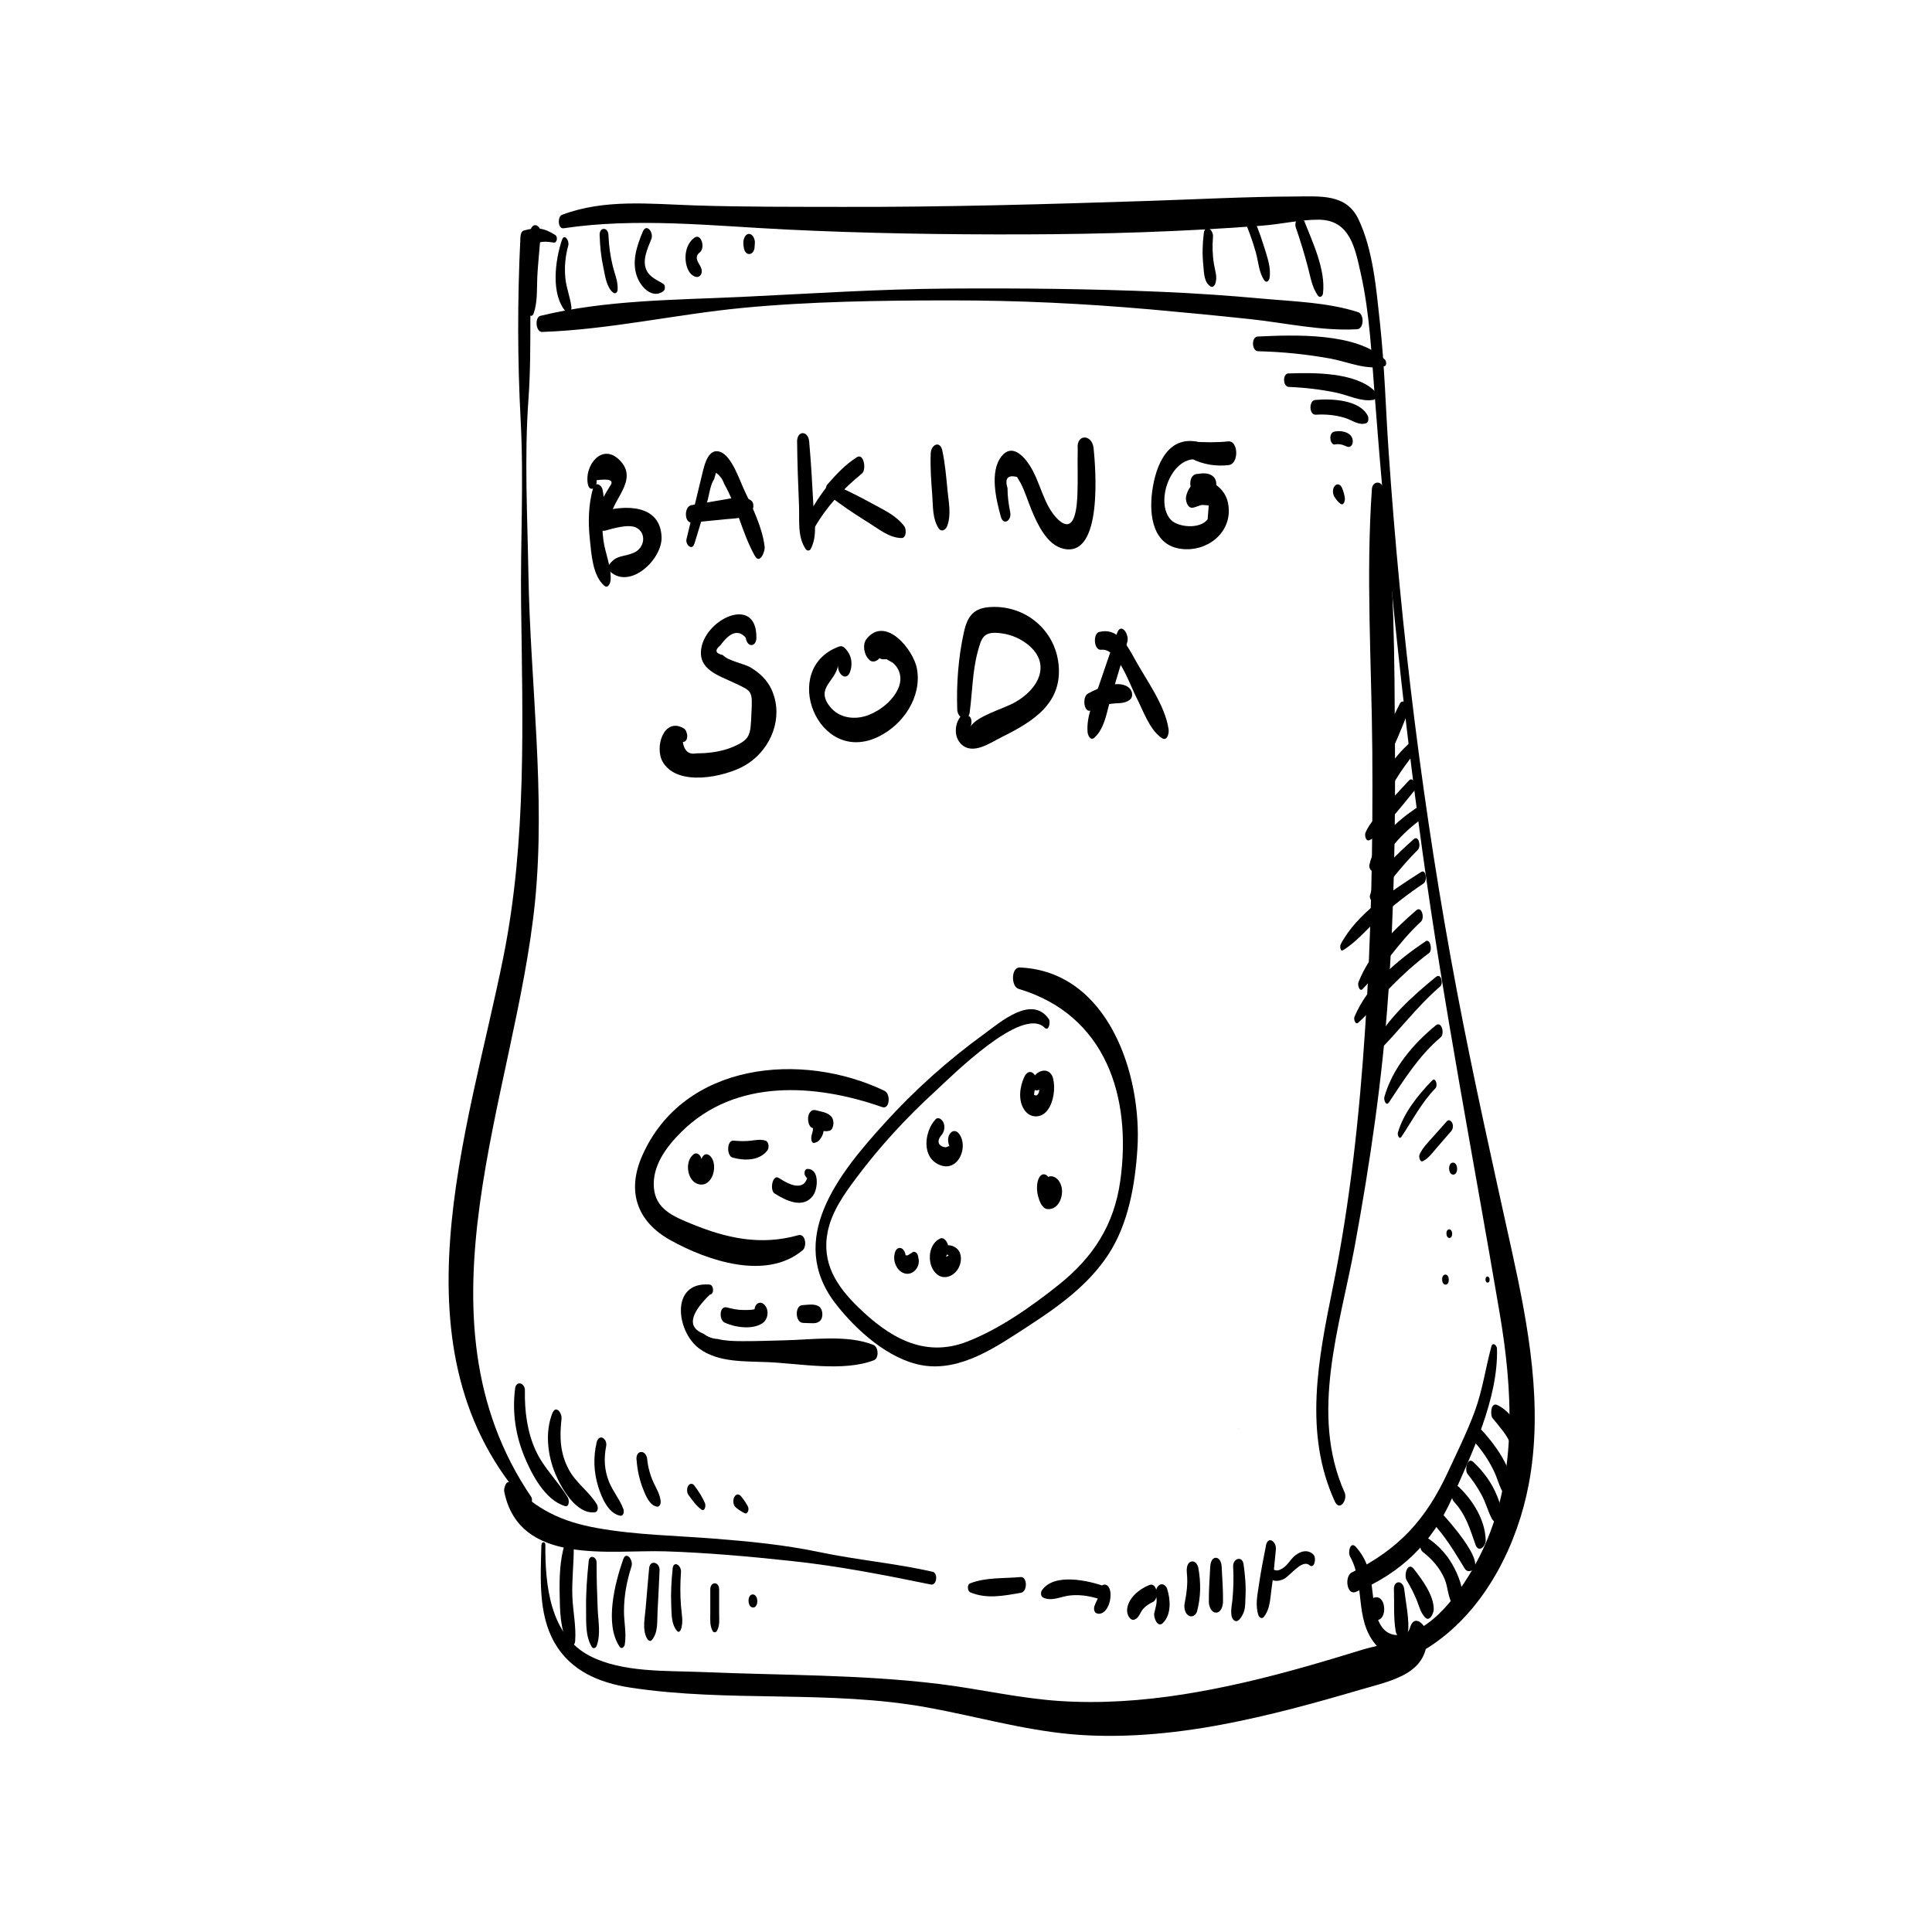 <svg xmlns="http://www.w3.org/2000/svg" xmlns:xlink="http://www.w3.org/1999/xlink" width="400" zoomAndPan="magnify" viewBox="0 0 300 300" height="400" preserveAspectRatio="xMidYMid meet" version="1.0"><path fill="currentColor" d="M 87.488 35.449 C 98.852 33.75 110.605 35.074 122.031 35.637 C 134.348 36.242 146.699 36.43 159.031 36.395 C 171.367 36.359 183.699 35.977 195.988 35.039 C 198.832 34.828 201.922 34.094 204.766 34.113 C 209.668 34.141 210.434 38.621 211.309 42.508 C 212.699 48.719 212.973 55.129 213.465 61.453 C 215.289 85.168 217.652 108.793 220.895 132.355 C 224.203 156.344 228.82 180.031 232.863 203.887 C 234.895 215.828 235.59 228.566 230.582 239.91 C 228.535 244.543 223.953 252.004 218.73 253.613 C 213.098 255.363 213.48 248.57 212.848 245.219 C 212.473 243.25 211.914 241.762 210.559 240.223 C 209.676 239.223 209.258 241.023 209.641 241.699 C 212.012 245.988 210.293 251.281 213.516 255.254 C 216.512 258.934 219.988 257.199 223.25 254.816 C 230.895 249.23 235.617 239.723 237.363 230.578 C 239.684 218.477 237.34 205.957 234.727 194.094 C 231.77 180.672 228.766 167.281 226.207 153.777 C 220.984 126.188 217.535 98.062 215.621 70.055 C 215.164 63.406 214.996 56.723 214.273 50.094 C 213.715 44.922 213.215 38.809 210.941 34.043 C 209.062 30.078 205.043 30.496 201.156 30.512 C 193.539 30.539 185.898 30.949 178.281 31.199 C 162.438 31.715 146.602 32.172 130.746 32.125 C 123.117 32.109 115.5 32.145 107.871 31.895 C 100.945 31.672 93.859 30.859 87.258 33.363 C 86.543 33.633 86.625 35.566 87.488 35.441 Z M 87.488 35.449 " fill-opacity="1" fill-rule="nonzero"/><path fill="currentColor" d="M 208.777 231.727 C 203.332 219.52 208.07 205.93 210.363 193.516 C 212.77 180.426 214.703 167.227 215.602 153.949 C 216.469 141.203 216.691 128.406 216.609 115.637 C 216.52 102.41 216.574 89.02 214.809 75.883 C 214.641 74.609 213.117 74.633 213.027 75.926 C 212.082 89.438 212.984 103.043 213.09 116.582 C 213.195 130.91 212.93 145.223 211.992 159.527 C 211.094 173.207 209.668 186.617 206.93 200.066 C 204.703 211.035 202.406 222.539 207.27 233.145 C 208.02 234.777 209.301 232.887 208.785 231.727 Z M 208.777 231.727 " fill-opacity="1" fill-rule="nonzero"/><path fill="currentColor" d="M 86.25 36.512 C 84.469 35.379 83.363 35.238 81.332 35.797 C 80.902 35.914 80.816 36.582 80.805 36.93 C 80.344 46.438 80.344 55.848 80.852 65.34 C 81.348 74.75 80.797 84.32 80.914 93.758 C 81.145 112.09 81.793 130.422 78.188 148.484 C 72.715 175.852 60.309 209.887 81.945 233.68 C 82.48 234.258 82.773 232.867 82.516 232.484 C 63.41 204.359 80.074 170.094 83.078 140.012 C 84.746 123.273 82.348 106.074 82.055 89.293 C 81.902 80.176 81.402 71.008 82.062 61.918 C 82.363 57.73 82.348 53.523 82.355 49.324 C 82.363 46.957 82.375 44.594 82.355 42.223 C 82.355 39.301 82.055 36.93 85.957 37.668 C 86.508 37.777 86.645 36.77 86.242 36.52 Z M 86.25 36.512 " fill-opacity="1" fill-rule="nonzero"/><path fill="currentColor" d="M 84.066 239.91 C 83.953 244.898 83.531 250.559 86.098 255.059 C 88.613 259.461 93.043 261.305 97.863 262.047 C 113.172 264.398 128.848 262.359 144.121 265.156 C 151.535 266.512 158.828 268.613 166.355 269.289 C 173.887 269.969 181.98 269.246 189.617 267.812 C 197.254 266.375 204.215 264.434 211.395 262.332 C 216.156 260.941 222 259.898 221.562 253.738 C 221.457 252.297 219.578 250.488 218.953 252.734 C 218.363 254.863 213.527 255.559 211.824 256.082 C 208.855 256.992 205.898 257.895 202.914 258.738 C 196.586 260.539 190.195 262.082 183.699 263.105 C 177.379 264.094 170.965 264.551 164.574 264.133 C 158.184 263.711 152.125 262.258 145.879 261.492 C 133.625 259.988 121.23 260.156 108.914 259.629 C 103.398 259.398 96.652 259.738 91.598 257.137 C 85.379 253.938 84.637 246.086 84.684 239.891 C 84.684 239.32 84.094 239.348 84.078 239.91 Z M 84.066 239.91 " fill-opacity="1" fill-rule="nonzero"/><path fill="currentColor" d="M 84.199 51.543 C 94.645 51.18 104.93 48.809 115.301 47.812 C 125.676 46.812 136.742 46.652 147.438 46.645 C 158.133 46.633 168.301 47.133 178.719 48.051 C 183.922 48.516 189.125 49.016 194.32 49.574 C 199.516 50.137 205.32 51.438 210.719 51.125 C 211.832 51.062 211.852 48.781 210.887 48.469 C 206.148 46.945 200.906 46.82 195.969 46.367 C 190.785 45.895 185.59 45.539 180.383 45.316 C 169.406 44.844 158.383 44.734 147.395 44.809 C 136.406 44.879 125.98 45.59 115.266 46.098 C 104.797 46.598 94.191 46.547 83.926 49.039 C 82.988 49.273 83.176 51.59 84.211 51.555 Z M 84.199 51.543 " fill-opacity="1" fill-rule="nonzero"/><path fill="currentColor" d="M 201.211 35.316 C 201.922 37.355 202.547 39.426 203.098 41.52 C 203.492 43.008 203.73 44.637 204.648 45.902 C 204.953 46.332 205.391 45.977 205.434 45.566 C 205.879 41.867 203.777 37.527 202.457 34.148 C 201.914 32.75 200.879 34.371 201.211 35.316 Z M 201.211 35.316 " fill-opacity="1" fill-rule="nonzero"/><path fill="currentColor" d="M 192.93 33.488 C 193.742 35.352 194.465 37.25 195.008 39.211 C 195.41 40.637 195.473 42.32 196.328 43.543 C 196.648 43.996 197.059 43.594 197.129 43.195 C 197.406 41.574 196.762 39.887 196.293 38.336 C 195.676 36.324 194.91 34.371 194.027 32.457 C 193.477 31.281 192.566 32.645 192.93 33.48 Z M 192.93 33.488 " fill-opacity="1" fill-rule="nonzero"/><path fill="currentColor" d="M 186.926 36.227 C 186.719 37.867 186.676 39.496 186.844 41.137 C 186.961 42.27 186.918 43.906 188.039 44.512 C 188.332 44.672 188.617 44.316 188.699 44.078 C 189.082 43.016 188.672 42.082 188.504 41.012 C 188.27 39.613 188.234 38.188 188.352 36.777 C 188.441 35.629 187.113 34.727 186.926 36.215 Z M 186.926 36.227 " fill-opacity="1" fill-rule="nonzero"/><path fill="currentColor" d="M 83.621 38.508 C 83.684 37.793 83.773 37.109 83.914 36.402 C 84.164 35.113 82.75 34.238 82.355 35.797 C 81.793 38.043 81.672 40.414 81.555 42.723 C 81.457 44.711 81.297 46.867 82.07 48.738 C 82.25 49.156 82.695 49.148 82.848 48.719 C 83.48 46.965 83.344 45.004 83.426 43.148 C 83.523 40.789 83.852 38.445 83.934 36.082 L 82.34 36.117 C 82.418 36.848 82.453 37.562 82.473 38.293 C 82.488 39.148 83.531 39.539 83.629 38.496 Z M 83.621 38.508 " fill-opacity="1" fill-rule="nonzero"/><path fill="currentColor" d="M 87.258 37.258 C 86.207 40.387 85.477 45.715 87.891 48.426 C 88.453 49.051 88.789 48.141 88.727 47.648 C 88.539 46.117 87.926 44.699 87.785 43.148 C 87.621 41.43 87.785 39.762 88.246 38.098 C 88.441 37.383 87.621 36.18 87.266 37.258 Z M 87.258 37.258 " fill-opacity="1" fill-rule="nonzero"/><path fill="currentColor" d="M 93.113 36.52 C 93.164 38.25 93.344 39.969 93.711 41.652 C 93.969 42.863 94.191 44.691 95.242 45.457 C 95.562 45.691 95.883 45.359 95.902 45.02 C 95.992 43.711 95.465 42.598 95.152 41.332 C 94.762 39.738 94.547 38.125 94.477 36.484 C 94.422 35.211 93.066 35.227 93.105 36.52 Z M 93.113 36.52 " fill-opacity="1" fill-rule="nonzero"/><path fill="currentColor" d="M 99.805 35.984 C 98.859 38.258 98.004 40.797 99.012 43.195 C 99.652 44.727 101.391 46.457 103.039 45.191 C 103.316 44.977 103.316 44.273 103.012 44.086 C 102.051 43.48 100.945 43.086 100.41 42 C 99.652 40.457 100.555 38.586 101.141 37.117 C 101.543 36.117 100.383 34.578 99.805 35.984 Z M 99.805 35.984 " fill-opacity="1" fill-rule="nonzero"/><path fill="currentColor" d="M 107.789 36.938 C 106.855 37.633 106.445 38.836 106.445 39.969 C 106.445 41.027 106.781 42.438 107.836 42.918 C 108.281 43.125 108.715 42.98 108.902 42.5 C 109.109 41.973 108.824 41.449 108.566 41.02 C 108.137 40.309 107.961 39.719 108.691 39.156 C 109.527 38.516 108.914 36.102 107.781 36.938 Z M 107.789 36.938 " fill-opacity="1" fill-rule="nonzero"/><path fill="currentColor" d="M 115.426 37.715 C 115.426 37.867 115.438 38.008 115.453 38.16 C 115.5 38.633 115.66 39.352 116.238 39.441 C 116.773 39.523 117.121 38.945 117.164 38.473 C 117.191 38.203 117.199 37.938 117.219 37.668 C 117.234 37.152 116.906 36.316 116.293 36.324 C 115.676 36.332 115.41 37.207 115.426 37.715 Z M 115.426 37.715 " fill-opacity="1" fill-rule="nonzero"/><path fill="currentColor" d="M 162.863 158.242 C 160.207 154.41 155.324 158.734 152.738 160.613 C 147.145 164.676 141.977 169.312 137.332 174.438 C 130.293 182.199 121.949 192.445 129.82 202.523 C 132.957 206.555 138.02 211.125 143.242 212.008 C 149.211 213.016 154.789 209.082 159.531 206.008 C 164.273 202.934 168.949 199.594 172.07 194.852 C 175.199 190.102 176.25 184.016 176.613 178.438 C 177.371 166.922 172.105 150.836 158.371 150.23 C 156.973 150.168 156.98 153.199 158.16 153.547 C 171.703 157.582 175.777 170.32 173.957 183.355 C 172.996 190.227 169.754 195.219 164.406 199.496 C 160.207 202.848 155.207 206.375 150.172 208.328 C 143.445 210.938 137.984 207.586 133.223 202.945 C 129.898 199.699 127.512 196.082 128.547 191.152 C 129.195 188.078 131.129 185.359 132.984 182.883 C 136.609 178.027 140.762 173.527 145.238 169.438 C 147.766 167.121 158.719 156.094 162.223 159.59 C 162.863 160.23 163.156 158.66 162.863 158.234 Z M 162.863 158.242 " fill-opacity="1" fill-rule="nonzero"/><path fill="currentColor" d="M 159.059 167.219 C 158.344 168.715 158.07 170.816 159.016 172.277 C 159.941 173.715 161.723 173.688 162.695 172.34 C 163.621 171.066 163.879 169.027 163.539 167.52 C 163.281 166.387 162.328 165.941 161.332 166.469 C 160.504 166.906 160.164 167.75 160.34 168.668 C 160.414 169.062 160.688 169.41 161.109 169.301 C 161.59 169.18 161.625 169.117 161.973 169.453 L 161.395 168.027 C 161.438 168.695 161.492 168.93 161.332 169.551 C 161.297 169.703 161.137 170.07 160.91 170.094 C 160.797 170.113 160.652 170.043 160.539 170.008 C 160.512 170.008 160.547 170.176 160.566 170.023 C 160.547 170.211 160.602 169.703 160.566 169.973 C 160.582 169.82 160.609 169.668 160.625 169.508 C 160.68 169.188 160.727 169.016 160.824 168.723 C 161.047 168.074 160.992 167.102 160.414 166.637 C 159.832 166.176 159.309 166.672 159.051 167.219 Z M 159.059 167.219 " fill-opacity="1" fill-rule="nonzero"/><path fill="currentColor" d="M 145.238 173.84 C 143.488 175.789 143.035 179.863 146.066 180.949 C 148.855 181.949 150.441 177.98 148.898 176.023 C 148.48 175.496 147.883 175.488 147.492 176.059 C 147.062 176.68 147.188 177.582 147.543 178.195 C 147.492 178.105 147.52 177.875 147.48 177.867 C 147.465 177.867 147.395 177.98 147.367 177.98 C 147.234 177.98 147.02 178.145 146.848 178.145 C 146.652 178.145 146.465 178.09 146.289 178.008 C 145.434 177.59 145.691 176.84 146.215 176.227 C 146.652 175.711 146.77 174.945 146.5 174.312 C 146.305 173.855 145.699 173.332 145.238 173.84 Z M 145.238 173.84 " fill-opacity="1" fill-rule="nonzero"/><path fill="currentColor" d="M 161.125 183.473 C 160.965 184.211 160.992 185.016 161.188 185.734 C 161.383 186.457 161.805 187.688 162.66 187.75 C 164.387 187.875 165.152 185.762 164.852 184.371 C 164.699 183.668 164.234 182.875 163.488 182.688 C 162.738 182.5 162.07 183.055 162.09 183.863 C 162.105 184.453 162.613 184.996 162.926 185.254 C 162.898 185.184 162.918 185.211 162.969 185.344 C 162.934 185.238 162.926 185.129 162.934 185.016 C 162.934 184.961 163.016 184.605 162.996 184.566 C 163.016 184.641 162.73 184.691 162.578 184.691 L 163.301 185.121 C 163.301 185.121 163.051 184.766 163.148 184.934 C 163.105 184.844 163.07 184.754 163.031 184.668 C 163.059 184.766 163.059 184.773 163.031 184.668 C 163.016 184.594 162.996 184.523 162.988 184.453 C 163.008 184.586 163.008 184.594 163.008 184.488 C 163.008 184.383 163.008 184.391 162.996 184.523 C 163.008 184.426 163.023 184.328 163.051 184.23 C 163.168 183.625 162.969 182.645 162.32 182.395 C 161.625 182.137 161.242 182.945 161.137 183.473 Z M 161.125 183.473 " fill-opacity="1" fill-rule="nonzero"/><path fill="currentColor" d="M 145.941 192.348 C 144.621 192.98 144.195 194.664 144.453 196.012 C 144.684 197.25 145.664 198.559 147.074 198.273 C 148.48 197.988 149.406 196.43 149.176 195.004 C 149.059 194.281 148.648 193.793 148 193.516 C 147.527 193.309 146.887 193.285 146.477 193.656 C 146.297 193.816 146.289 194.254 146.492 194.406 C 146.77 194.602 147.035 194.711 147.285 194.949 C 147.34 195.004 147.402 195.059 147.465 195.102 C 147.402 194.996 147.402 194.996 147.465 195.121 C 147.535 195.246 147.562 195.316 147.59 195.457 L 147.57 194.809 C 147.598 194.637 147.527 194.836 147.57 194.797 C 147.68 194.727 147.402 194.914 147.555 194.809 C 147.445 194.879 147.438 194.906 147.234 195.004 C 146.887 195.164 146.75 195.129 146.414 195.059 C 146.512 195.074 146.414 195.031 146.367 195.012 C 146.441 195.109 146.449 195.121 146.395 195.047 C 146.352 194.984 146.352 194.984 146.395 195.059 C 146.484 195.234 146.352 194.727 146.441 195.164 C 146.457 195.262 146.457 195.449 146.449 195.234 C 146.465 195.762 146.484 195.137 146.441 195.387 C 146.402 195.555 146.582 195.246 146.414 195.477 C 146.52 195.332 146.465 195.449 146.414 195.457 C 146.527 195.441 146.422 195.422 146.547 195.359 C 147.223 195.02 147.359 194.066 147.223 193.41 C 147.109 192.863 146.609 192.008 145.922 192.34 Z M 145.941 192.348 " fill-opacity="1" fill-rule="nonzero"/><path fill="currentColor" d="M 138.848 195.172 C 138.785 196.285 139.488 197.578 140.656 197.773 C 142.027 198.008 143.105 196.312 142.508 195.102 L 142.609 196.02 C 142.652 195.602 142.633 195.254 142.5 194.852 C 142.375 194.477 141.93 194.211 141.602 194.512 C 141.504 194.602 141.43 194.711 141.352 194.816 L 141.867 194.469 C 141.566 194.531 141.43 194.613 141.184 194.781 C 141.129 194.816 140.949 194.941 140.824 194.949 C 140.773 194.949 140.621 194.906 140.613 194.906 C 140.523 194.887 140.559 194.789 140.551 194.852 C 140.539 194.914 140.637 195.059 140.637 195.129 C 140.637 194.613 140.336 193.773 139.711 193.781 C 139.035 193.801 138.883 194.664 138.848 195.172 Z M 138.848 195.172 " fill-opacity="1" fill-rule="nonzero"/><path fill="currentColor" d="M 137.367 169.391 C 124.535 163.227 106.168 164.898 99.734 179.434 C 97.293 184.941 98.852 189.656 104.109 192.578 C 109.867 195.777 118.992 198.879 124.641 194.129 C 125.336 193.551 125.098 191.484 123.938 191.805 C 118.145 193.434 112.914 192.305 107.414 190.059 C 104.527 188.883 101.801 187.742 101.535 184.418 C 101.266 181.094 103.398 178.145 105.785 175.781 C 114.18 167.422 126.621 168.277 136.977 171.906 C 138.188 172.332 138.312 169.848 137.367 169.402 Z M 137.367 169.391 " fill-opacity="1" fill-rule="nonzero"/><path fill="currentColor" d="M 107.648 179.285 C 106.238 180.398 106.703 183.578 108.602 183.91 C 110.695 184.281 111.516 180.906 110.367 179.605 C 110.008 179.203 109.547 179.051 109.164 179.523 C 108.777 179.996 108.707 180.797 108.965 181.332 C 109.102 181.59 108.957 181.145 108.977 181.297 C 109.012 181.527 108.984 181.352 108.977 181.227 L 108.992 181.031 C 108.977 181.145 108.977 181.156 108.992 181.039 C 109.02 180.922 109.02 180.934 108.984 181.039 L 109.047 180.914 C 109.047 180.914 108.867 181.137 108.977 181.031 C 109.082 180.922 108.867 181.102 108.867 181.109 C 108.992 181.02 108.887 181.102 108.805 181.109 C 108.691 181.129 108.965 181.145 108.734 181.109 C 108.672 181.102 108.602 181.094 108.707 181.109 C 108.617 181.066 108.602 181.066 108.656 181.109 C 108.707 181.156 108.699 181.145 108.617 181.082 C 108.469 181.082 108.656 180.977 108.617 181.102 C 108.555 181.004 108.547 181.004 108.594 181.082 C 108.629 181.156 108.629 181.164 108.594 181.102 C 108.504 180.957 108.566 180.957 108.594 181.109 C 108.609 181.297 108.609 181.344 108.609 181.234 C 108.609 181.156 108.609 181.172 108.609 181.281 C 108.582 181.387 108.531 181.512 108.512 181.617 L 108.555 181.539 C 108.477 181.629 108.484 181.629 108.574 181.539 C 109.047 181.121 109.074 180.266 108.84 179.719 C 108.629 179.203 108.129 178.883 107.637 179.273 Z M 107.648 179.285 " fill-opacity="1" fill-rule="nonzero"/><path fill="currentColor" d="M 120.285 185.324 C 122.059 186.449 124.793 187.805 126.309 185.559 C 127.02 184.504 127.254 181.457 125.348 181.512 C 124.875 181.52 124.836 182.359 125.07 182.633 C 125.133 182.707 125.418 183.125 125.355 183.043 C 125.273 182.93 125.633 182.41 125.309 183.043 C 125.16 183.348 125.023 183.668 124.73 183.863 C 123.59 184.613 121.852 183.48 120.898 182.902 C 119.945 182.324 119.48 184.828 120.293 185.336 Z M 120.285 185.324 " fill-opacity="1" fill-rule="nonzero"/><path fill="currentColor" d="M 113.75 179.746 C 115.586 180.266 117.922 180.266 119.172 178.625 C 119.457 178.25 119.395 177.277 118.867 177.117 C 118.066 176.867 117.316 177.047 116.504 177.137 C 115.695 177.227 114.777 177.199 113.922 177.117 C 112.824 177.012 112.816 179.488 113.75 179.746 Z M 113.75 179.746 " fill-opacity="1" fill-rule="nonzero"/><path fill="currentColor" d="M 126.203 175.168 C 127.004 175.391 128.039 175.844 128.848 175.566 C 129.238 175.434 129.391 174.855 129.41 174.508 C 129.438 174.051 129.32 173.59 128.98 173.27 C 128.383 172.699 127.395 172.59 126.629 172.387 C 125.988 172.227 125.57 172.84 125.496 173.418 C 125.426 173.953 125.543 174.988 126.203 175.168 Z M 126.203 175.168 " fill-opacity="1" fill-rule="nonzero"/><path fill="currentColor" d="M 126.184 174.703 C 126.184 174.703 126.266 175.031 126.246 174.953 C 126.219 174.844 126.246 175.191 126.254 175.016 C 126.238 175.309 126.203 175.602 126.191 175.898 L 126.281 175.328 C 126.191 175.676 126.102 176.023 126.004 176.371 C 125.934 176.637 125.934 177.574 126.449 177.465 C 127.082 177.34 127.395 176.914 127.672 176.352 C 128.012 175.664 127.957 174.703 127.777 173.988 C 127.672 173.535 127.289 172.875 126.719 173.117 C 126.184 173.348 126.031 174.211 126.164 174.703 Z M 126.184 174.703 " fill-opacity="1" fill-rule="nonzero"/><path fill="currentColor" d="M 110.195 199.469 C 104.047 198.953 104.992 206.75 108.566 209.395 C 111.531 211.598 115.676 211.355 119.16 211.508 C 124.207 211.723 130.926 213.039 135.684 211.223 C 136.531 210.902 136.414 209.145 135.621 208.836 C 131.547 207.195 126.004 208.051 121.648 208.129 C 119.5 208.176 117.336 208.273 115.188 208.254 C 113.922 208.246 112.672 208.219 111.434 207.918 C 110.633 207.871 109.902 207.605 109.27 207.113 C 106.746 206.152 107.059 204.121 110.223 201.027 C 110.918 201.012 110.875 199.531 110.188 199.469 Z M 110.195 199.469 " fill-opacity="1" fill-rule="nonzero"/><path fill="currentColor" d="M 112.504 205.359 C 114.09 206.117 116.828 206.527 118.395 205.465 C 119.07 205.012 119.32 204.109 119.117 203.336 C 118.957 202.723 118.332 202 117.656 202.398 C 117.066 202.746 116.969 203.906 117.539 204.344 C 117.805 204.582 117.781 204.441 117.469 203.914 L 117.699 202.988 C 117.414 203.48 115.898 203.418 115.445 203.418 C 114.57 203.418 113.715 203.238 112.871 203.016 C 111.684 202.711 111.621 204.941 112.504 205.359 Z M 112.504 205.359 " fill-opacity="1" fill-rule="nonzero"/><path fill="currentColor" d="M 124.676 205.422 L 125.961 205.465 C 126.477 205.484 126.859 205.477 127.289 205.137 C 127.875 204.68 127.805 203.355 127.234 202.918 C 126.531 202.383 125.445 202.621 124.605 202.66 C 123.387 202.703 123.449 205.367 124.676 205.414 Z M 124.676 205.422 " fill-opacity="1" fill-rule="nonzero"/><path fill="currentColor" d="M 93.621 78.281 C 93.816 77.477 93.727 76.816 93.559 76.023 C 93.391 75.23 92.383 74.75 92.098 75.766 C 91.367 78.352 91.305 81.07 91.59 83.734 C 91.828 85.98 92.008 89.375 93.824 90.941 C 94.441 91.477 94.797 90.48 94.824 90.023 C 94.922 87.922 93.961 85.926 93.691 83.832 C 93.363 81.328 93.559 78.859 93.613 76.344 L 92.434 77.426 L 92.605 77.879 C 92.523 78.727 93.379 79.34 93.637 78.281 Z M 93.621 78.281 " fill-opacity="1" fill-rule="nonzero"/><path fill="currentColor" d="M 92.641 74.562 C 94.68 74.305 95.375 74.598 94.734 75.465 C 94.547 75.793 94.344 76.113 94.137 76.445 C 93.852 76.934 93.559 77.406 93.328 77.934 C 92.879 78.93 92.711 79.848 92.684 80.945 C 92.668 81.684 93.148 82.621 93.996 82.387 C 95.082 82.094 97.566 81.328 98.762 81.914 C 100.445 82.742 100.117 85.086 98.441 85.82 C 96.766 86.551 95.812 86.105 94.637 87.617 C 94.395 87.922 94.484 88.527 94.762 88.777 C 97.879 91.559 102.871 86.844 102.727 83.367 C 102.516 78.27 97.043 78.387 93.379 79.445 C 93.816 79.93 94.254 80.41 94.691 80.891 C 94.734 77.734 99.395 74.598 96.188 71.426 C 93.434 68.699 90.699 72.352 91.285 75.18 C 91.578 76.586 92.801 75.688 92.633 74.57 Z M 92.641 74.562 " fill-opacity="1" fill-rule="nonzero"/><path fill="currentColor" d="M 107.816 84.473 C 108.477 82.297 109.137 80.113 109.805 77.941 C 110.105 76.961 110.285 75.25 110.883 74.43 L 111.176 73.414 C 111.781 73.84 112.203 74.41 112.434 75.105 C 114.465 78.645 115.23 82.797 117.211 86.309 C 118.004 87.715 118.824 85.598 118.734 84.891 C 118.367 81.871 116.844 78.812 115.562 76.086 C 114.848 74.562 113.617 70.801 111.844 70.168 C 110.07 69.535 109.457 71.926 109.145 73.172 C 108.281 76.684 107.453 80.215 106.598 83.723 C 106.398 84.527 107.461 85.586 107.801 84.457 Z M 107.816 84.473 " fill-opacity="1" fill-rule="nonzero"/><path fill="currentColor" d="M 107.434 81.141 C 109.145 80.969 110.863 80.82 112.574 80.633 C 114.047 80.473 115.613 80.586 116.664 79.465 C 117.051 79.055 117.148 78.074 116.621 77.711 C 115.348 76.828 113.973 77.336 112.496 77.566 C 110.785 77.844 109.074 78.145 107.363 78.441 C 106.195 78.637 106.23 81.254 107.426 81.141 Z M 107.434 81.141 " fill-opacity="1" fill-rule="nonzero"/><path fill="currentColor" d="M 123.777 68.602 C 123.805 71.898 123.93 75.195 124.07 78.492 C 124.168 80.758 123.785 83.312 125.105 85.258 C 125.301 85.551 125.711 85.578 125.891 85.238 C 126.984 83.145 126.426 80.738 126.301 78.441 C 126.129 75.141 125.941 71.844 125.648 68.559 C 125.496 66.82 123.75 66.82 123.77 68.602 Z M 123.777 68.602 " fill-opacity="1" fill-rule="nonzero"/><path fill="currentColor" d="M 126.477 81.926 C 128.402 78.609 130.879 75.945 133.84 73.531 C 134.57 72.934 134.141 70.312 133.07 70.988 C 131.246 72.141 129.934 73.582 128.508 75.188 C 128.145 75.59 128.082 76.426 128.547 76.793 C 130.531 78.379 132.672 79.793 134.836 81.141 C 136.441 82.129 138.062 83.52 139.98 83.547 C 140.773 83.555 140.754 82.164 140.426 81.727 C 139.184 80.07 137.359 79.25 135.559 78.262 C 133.418 77.094 131.246 75.961 128.98 75.082 L 129.383 76.434 C 130.184 74.609 131.645 73.938 133.395 73.727 C 133.215 72.859 133.047 71.996 132.867 71.133 C 129.695 73.582 127.234 76.746 125.355 80.277 C 124.91 81.113 125.766 83.172 126.496 81.926 Z M 126.477 81.926 " fill-opacity="1" fill-rule="nonzero"/><path fill="currentColor" d="M 144.523 70.383 C 144.426 72.586 144.605 74.797 144.766 76.988 C 144.891 78.699 144.789 80.523 145.734 82.012 C 146.164 82.684 146.84 82.297 147.062 81.719 C 147.75 79.953 147.305 77.941 147.125 76.105 C 146.93 74.055 146.75 71.98 146.324 69.965 C 145.977 68.344 144.578 69.039 144.523 70.383 Z M 144.523 70.383 " fill-opacity="1" fill-rule="nonzero"/><path fill="currentColor" d="M 156.867 79.543 C 156.625 78.305 156.438 77.066 156.449 75.812 C 155.984 74.285 156.473 73.707 157.918 74.055 L 158.48 75.008 C 159.184 76.355 159.609 77.844 160.199 79.242 C 161.109 81.426 162.578 84.633 165.145 85.211 C 171.32 86.621 170.109 72.488 169.816 69.617 C 169.582 67.355 167.098 67.363 167.348 69.68 C 167.461 70.75 167.641 71.684 168.043 72.684 C 168.301 73.324 168.949 73.27 169.191 72.656 C 169.512 71.82 169.699 71.023 169.777 70.125 L 167.348 69.688 C 167.293 72.043 167.391 74.387 167.301 76.738 C 167.238 78.352 167.016 83.367 164.199 80.57 C 161.992 78.367 161.555 74.797 159.859 72.219 C 158.871 70.703 157.078 68.867 155.512 70.863 C 153.621 73.262 154.691 77.621 155.406 80.223 C 155.816 81.719 157.117 80.793 156.867 79.562 Z M 156.867 79.543 " fill-opacity="1" fill-rule="nonzero"/><path fill="currentColor" d="M 185.758 68.566 C 180.848 67.703 179.191 73.207 178.832 77.004 C 178.469 80.969 179.477 85.25 184.262 85.285 C 188.242 85.312 191.613 82.023 190.641 77.922 C 189.832 74.547 185.152 73.047 184.18 77.051 C 184.047 77.621 184.332 78.887 185.133 78.84 C 185.613 78.812 186.371 78.402 186.738 78.402 L 187.691 78.484 C 187.637 79.199 187.574 79.918 187.523 80.633 C 186.328 82.227 182.879 81.887 181.781 80.684 C 179.324 77.984 181.781 70.965 185.82 71.32 C 187.039 71.426 186.934 68.77 185.75 68.566 Z M 185.758 68.566 " fill-opacity="1" fill-rule="nonzero"/><path fill="currentColor" d="M 185.875 76.641 C 186.809 76.754 187.727 76.891 188.477 76.195 C 189.035 75.668 188.977 74.527 188.422 74.02 C 187.672 73.344 186.73 73.484 185.801 73.602 C 184.438 73.77 184.547 76.48 185.875 76.641 Z M 185.875 76.641 " fill-opacity="1" fill-rule="nonzero"/><path fill="currentColor" d="M 185 71.203 C 186.773 72.129 188.812 72.453 190.793 72.219 C 192.422 72.023 192.309 68.371 190.703 68.539 C 188.84 68.734 187.031 68.691 185.168 68.574 C 183.949 68.496 184.234 70.801 185 71.203 Z M 185 71.203 " fill-opacity="1" fill-rule="nonzero"/><path fill="currentColor" d="M 117.449 98.98 C 117.504 92.422 109.652 96.004 108.895 100.676 C 108.359 103.953 111.551 104.871 113.973 106.02 C 116.844 107.375 116.863 107.18 116.676 110.914 C 116.523 114.129 116.559 114.801 113.789 115.984 C 112.406 116.574 110.848 116.848 109.348 116.945 L 108.129 116.984 C 106.961 117.207 106.258 116.617 106.027 115.227 C 107.031 115.172 106.801 113.453 106.16 113.09 C 103.066 111.316 101.598 116.039 102.906 118.301 C 105.18 122.23 112.488 120.652 115.586 118.906 C 119.277 116.82 121.461 112.32 120.211 108.152 C 119.625 106.164 118.438 104.809 116.684 103.723 C 115.488 102.98 113.172 102.695 112.238 101.719 C 111.059 101.457 110.945 100.941 111.891 100.176 C 113.387 98.109 114.695 97.734 115.809 99.035 C 115.98 100.539 117.441 100.566 117.461 98.988 Z M 117.449 98.98 " fill-opacity="1" fill-rule="nonzero"/><path fill="currentColor" d="M 132.109 104 C 132.367 102.797 132.18 101.754 131.359 100.816 C 131.059 100.469 130.746 100.23 130.266 100.406 C 120.988 103.801 126.977 119.016 136.434 114.379 C 140.254 112.508 143.16 108.23 142.387 103.863 C 141.84 100.816 137.457 95.543 134.551 99.223 C 133.883 100.066 134.168 101.656 134.891 102.359 L 135.043 102.512 C 135.281 102.734 135.641 102.777 135.934 102.66 C 136.352 102.5 136.531 102.277 136.789 101.914 C 137.234 101.262 137.055 99.855 136.137 99.738 L 135.863 99.703 L 136.707 100.406 C 135.984 101.867 136.309 102.52 137.66 102.359 L 138.625 102.91 C 139.773 103.875 140.094 105.316 139.559 106.699 C 138.793 108.676 136.797 110.281 134.863 111.031 C 132.777 111.84 130.273 111.547 128.832 109.676 C 126.566 106.754 129.898 105.727 130.133 103.223 C 129.98 104.809 131.645 106.012 132.094 103.988 Z M 132.109 104 " fill-opacity="1" fill-rule="nonzero"/><path fill="currentColor" d="M 150.582 110.531 C 150.984 107.5 151.012 104.211 151.805 101.254 C 152.391 99.078 152.676 98.07 155.082 98.293 C 156.59 98.43 157.98 98.918 159.211 99.793 C 163.516 102.859 161.32 107.012 157.551 109.086 C 155.652 110.129 151.742 111.152 150.68 112.84 C 150.93 112.438 150.977 111.316 150.352 111.172 L 149.898 111.066 C 149.504 110.977 149.246 111.109 149.023 111.441 C 148.215 112.625 148.152 114.453 149.238 115.531 C 151.039 117.32 153.773 115.332 155.539 114.461 C 160.352 112.07 165.02 109.246 164.371 103.133 C 163.809 97.848 159.301 94.043 153.988 94.25 C 151.164 94.355 150.227 95.641 149.648 98.277 C 148.809 102.125 148.5 106.234 148.641 110.176 C 148.695 111.617 150.359 112.277 150.594 110.531 Z M 150.582 110.531 " fill-opacity="1" fill-rule="nonzero"/><path fill="currentColor" d="M 173.461 98.305 C 172.488 101.047 171.535 103.793 170.609 106.547 C 169.832 108.855 168.676 111.215 168.879 113.676 C 168.914 114.156 169.324 115.094 169.93 114.551 C 171.605 113.062 171.91 110.254 172.543 108.188 C 173.406 105.352 174.242 102.512 175.055 99.66 C 175.383 98.492 174.074 96.566 173.461 98.305 Z M 173.461 98.305 " fill-opacity="1" fill-rule="nonzero"/><path fill="currentColor" d="M 170.98 100.898 C 173.539 100.539 175.465 106.387 176.426 108.23 C 177.48 110.246 178.457 113.273 180.383 114.594 C 181.238 115.184 181.551 113.863 181.461 113.266 C 180.926 109.48 177.941 105.531 176.133 102.207 C 174.965 100.066 173.484 97.402 170.672 98.133 C 169.664 98.402 169.859 101.047 170.98 100.887 Z M 170.98 100.898 " fill-opacity="1" fill-rule="nonzero"/><path fill="currentColor" d="M 169.477 110.289 C 170.512 109.773 171.57 109.398 172.73 109.258 C 173.719 109.141 174.699 109.293 175.492 108.613 C 175.973 108.203 175.84 107.34 175.445 106.93 C 173.941 105.344 170.512 106.824 168.941 107.695 C 167.969 108.238 168.316 110.879 169.477 110.289 Z M 169.477 110.289 " fill-opacity="1" fill-rule="nonzero"/><path fill="currentColor" d="M 195.363 54.539 C 199.117 54.629 202.852 55.004 206.539 55.672 C 209.336 56.18 212.188 57.551 214.988 56.855 C 215.379 56.758 215.254 56.035 215.051 55.84 C 210.711 51.598 200.934 51.988 195.301 52.258 C 194.285 52.301 194.34 54.512 195.355 54.539 Z M 195.363 54.539 " fill-opacity="1" fill-rule="nonzero"/><path fill="currentColor" d="M 200.113 60.082 C 202.59 60.18 205.07 60.465 207.5 60.973 C 209.375 61.363 211.316 62.406 213.215 62.098 C 213.828 61.996 213.785 61.035 213.43 60.688 C 210.441 57.781 203.953 57.855 200.062 57.988 C 199.133 58.023 199.188 60.039 200.113 60.074 Z M 200.113 60.082 " fill-opacity="1" fill-rule="nonzero"/><path fill="currentColor" d="M 204.285 64.395 C 205.844 64.305 207.367 64.43 208.855 64.895 C 209.934 65.223 211.023 66.125 212.137 65.715 C 212.52 65.57 212.547 64.895 212.402 64.602 C 211.164 62.035 206.684 61.883 204.223 62.105 C 203.207 62.195 203.27 64.449 204.277 64.387 Z M 204.285 64.395 " fill-opacity="1" fill-rule="nonzero"/><path fill="currentColor" d="M 207.254 69.012 C 207.84 68.906 208.34 68.984 208.883 69.234 C 209.141 69.352 209.383 69.477 209.66 69.332 C 209.934 69.191 210.051 68.887 210.059 68.582 C 210.094 67.141 208.32 66.773 207.207 67.016 C 206.746 67.113 206.566 67.586 206.574 68.031 C 206.574 68.344 206.789 69.102 207.262 69.02 Z M 207.254 69.012 " fill-opacity="1" fill-rule="nonzero"/><path fill="currentColor" d="M 207.234 77.176 C 207.492 77.594 207.727 77.895 208.117 78.199 C 208.668 78.625 208.883 77.691 208.828 77.316 C 208.75 76.754 208.605 76.273 208.383 75.75 C 208.18 75.258 207.664 74.98 207.262 75.453 C 206.859 75.926 206.922 76.684 207.227 77.184 Z M 207.234 77.176 " fill-opacity="1" fill-rule="nonzero"/><path fill="currentColor" d="M 210.523 247.191 C 217.508 244.328 222.41 239.543 225.457 232.672 C 228.543 225.715 232.66 217.168 232.453 209.414 C 232.445 208.914 231.777 208.336 231.582 209.074 C 230.672 212.445 230.207 215.875 228.996 219.164 C 227.828 222.336 226.262 225.5 224.836 228.574 C 221.422 235.945 217.242 240.531 209.906 244.168 C 208.75 244.738 209.098 247.777 210.531 247.191 Z M 210.523 247.191 " fill-opacity="1" fill-rule="nonzero"/><path fill="currentColor" d="M 231 199.164 C 231.422 199.164 231.402 198.219 230.977 198.219 C 230.547 198.219 230.574 199.164 231 199.164 Z M 231 199.164 " fill-opacity="1" fill-rule="nonzero"/><path fill="currentColor" d="M 231.758 220.195 C 232.836 221.559 234.004 222.762 234.648 224.41 C 235.191 225.82 235.047 227.469 235.762 228.805 C 235.887 229.047 236.223 229.402 236.492 229.082 C 237.785 227.531 237.152 225.055 236.535 223.332 C 235.805 221.301 234.496 219.109 232.48 218.164 C 231.484 217.691 231.375 219.723 231.758 220.207 Z M 231.758 220.195 " fill-opacity="1" fill-rule="nonzero"/><path fill="currentColor" d="M 228.719 223.637 C 230.082 225.133 231.234 226.816 232.082 228.652 C 232.668 229.938 232.961 231.531 233.996 232.539 C 234.336 232.867 234.648 232.359 234.699 232.086 C 235.402 228.344 231.91 223.957 229.504 221.453 C 228.586 220.5 228.07 222.914 228.73 223.637 Z M 228.719 223.637 " fill-opacity="1" fill-rule="nonzero"/><path fill="currentColor" d="M 227.863 228.859 C 228.719 229.902 229.477 231.023 230.109 232.219 C 230.699 233.332 231.02 234.562 231.582 235.684 C 231.707 235.945 231.965 236.371 232.328 236.309 C 233.969 236.023 232.785 233.066 232.438 232.227 C 231.617 230.203 230.344 228.492 228.758 227.004 C 227.863 226.176 227.375 228.27 227.875 228.867 Z M 227.863 228.859 " fill-opacity="1" fill-rule="nonzero"/><path fill="currentColor" d="M 225.754 233.172 C 227.617 235.168 228.238 237.379 229.121 239.875 C 229.586 241.184 230.727 240.121 230.699 239.18 C 230.617 236.031 228.758 233.047 226.555 230.918 C 225.547 229.945 225.066 232.441 225.754 233.172 Z M 225.754 233.172 " fill-opacity="1" fill-rule="nonzero"/><path fill="currentColor" d="M 222.16 236.148 C 224.336 238.395 225.844 240.961 227.465 243.598 C 227.66 243.918 228 244.035 228.348 243.93 C 231.41 243 223.883 234.875 222.93 233.992 C 221.973 233.109 221.492 235.461 222.16 236.148 Z M 222.16 236.148 " fill-opacity="1" fill-rule="nonzero"/><path fill="currentColor" d="M 220.941 240.996 C 222.383 242.102 223.551 243.457 224.293 245.121 C 224.871 246.434 224.809 248.195 225.691 249.328 C 225.949 249.668 226.43 249.746 226.66 249.301 C 227.59 247.555 226.715 245.258 225.895 243.617 C 224.926 241.664 223.508 240.043 221.699 238.832 C 220.566 238.074 220.129 240.383 220.934 240.988 Z M 220.941 240.996 " fill-opacity="1" fill-rule="nonzero"/><path fill="currentColor" d="M 218.438 245.406 C 219.023 246.379 219.543 247.379 219.969 248.43 C 220.363 249.383 220.559 250.355 221.262 251.129 C 222.027 251.965 222.645 250.406 222.633 249.871 C 222.617 247.672 220.844 245.309 219.543 243.633 C 218.578 242.406 217.93 244.586 218.438 245.418 Z M 218.438 245.406 " fill-opacity="1" fill-rule="nonzero"/><path fill="currentColor" d="M 216.449 246.844 C 216.52 248.945 216.367 251.184 216.715 253.258 C 216.805 253.812 217.223 254.445 217.848 254.328 C 218.5 254.211 218.668 253.34 218.688 252.805 C 218.73 250.836 218.277 248.766 218.055 246.809 C 217.895 245.344 216.395 245.301 216.441 246.844 Z M 216.449 246.844 " fill-opacity="1" fill-rule="nonzero"/><path fill="currentColor" d="M 213.801 251.555 C 215.363 251.555 215.301 248.02 213.715 248.02 C 212.129 248.02 212.215 251.555 213.801 251.555 Z M 213.801 251.555 " fill-opacity="1" fill-rule="nonzero"/><path fill="currentColor" d="M 203.93 241.371 C 202.938 240.445 201.684 240.953 200.816 241.797 C 200.336 242.281 199.988 242.895 199.453 243.312 C 199.18 243.527 198.707 243.84 198.332 243.855 C 197.957 243.875 197.699 243.66 197.344 243.555 C 196.914 243.422 196.801 244.043 196.852 244.34 C 197.102 245.613 198.34 245.691 199.355 245.184 C 200.371 244.676 202.172 242.066 203.324 243.039 C 204.117 243.715 204.473 241.879 203.918 241.363 Z M 203.93 241.371 " fill-opacity="1" fill-rule="nonzero"/><path fill="currentColor" d="M 196.578 240.008 C 196.176 242.039 195.773 244.07 195.48 246.121 C 195.25 247.727 194.891 249.266 195.41 250.824 C 195.508 251.121 195.934 251.434 196.203 251.121 C 197.199 249.953 197.219 248.355 197.422 246.879 C 197.727 244.793 197.922 242.707 198.117 240.613 C 198.234 239.367 196.887 238.395 196.566 240.008 Z M 196.578 240.008 " fill-opacity="1" fill-rule="nonzero"/><path fill="currentColor" d="M 191.48 243.277 C 191.586 245.043 191.531 246.809 191.355 248.562 C 191.281 249.312 190.82 251.27 191.781 251.699 C 192.387 251.965 193.012 250.719 193.172 250.211 C 193.395 249.543 193.359 248.723 193.395 248.027 C 193.492 246.309 193.34 244.605 193.102 242.902 C 192.895 241.488 191.398 242.012 191.48 243.277 Z M 191.48 243.277 " fill-opacity="1" fill-rule="nonzero"/><path fill="currentColor" d="M 187.922 243.27 C 187.832 245.098 187.691 246.93 187.711 248.758 C 187.711 249.391 188.066 250.426 188.852 250.406 C 189.633 250.391 189.902 249.32 189.91 248.703 C 189.93 246.879 189.793 245.051 189.695 243.223 C 189.668 242.715 189.422 241.879 188.777 241.895 C 188.137 241.914 187.949 242.77 187.922 243.27 Z M 187.922 243.27 " fill-opacity="1" fill-rule="nonzero"/><path fill="currentColor" d="M 184.289 244.258 C 184.484 245.891 184.242 247.441 183.941 249.035 C 183.824 249.633 184.004 250.566 184.59 250.887 C 185.145 251.184 185.715 250.789 185.875 250.211 C 186.48 247.992 186.48 245.719 186.078 243.465 C 185.98 242.93 185.527 242.262 184.91 242.504 C 184.25 242.762 184.234 243.707 184.305 244.266 Z M 184.289 244.258 " fill-opacity="1" fill-rule="nonzero"/><path fill="currentColor" d="M 179.512 247.84 C 179.762 248.785 179.438 249.559 179.234 250.488 C 179.09 251.137 179.742 252.859 180.59 252.004 C 181.926 250.656 181.758 248.348 181.223 246.684 C 181.051 246.176 180.508 245.809 180.02 246.121 C 179.512 246.441 179.367 247.297 179.512 247.84 Z M 179.512 247.84 " fill-opacity="1" fill-rule="nonzero"/><path fill="currentColor" d="M 178.449 246.129 C 176.855 246.754 175.02 248.277 175.012 250.105 C 175.012 250.676 175.457 251.805 176.238 251.457 C 176.891 251.164 177.043 250.379 177.48 249.863 C 177.887 249.383 178.434 249.035 179.004 248.766 C 180.035 248.285 179.715 245.629 178.457 246.121 Z M 178.449 246.129 " fill-opacity="1" fill-rule="nonzero"/><path fill="currentColor" d="M 170.68 247.43 C 170.68 247.52 170.695 247.617 170.68 247.707 C 170.695 247.457 170.625 247.832 170.66 247.734 C 170.66 247.734 170.547 248.055 170.527 248.09 C 170.332 248.535 170.09 248.945 169.941 249.41 C 169.824 249.758 169.867 250.336 170.262 250.504 C 170.91 250.789 171.562 250.293 171.891 249.738 C 172.309 249.035 172.488 248.207 172.434 247.387 C 172.406 246.879 172.168 246.039 171.516 246.059 C 170.867 246.074 170.633 246.93 170.66 247.43 Z M 170.68 247.43 " fill-opacity="1" fill-rule="nonzero"/><path fill="currentColor" d="M 171.723 246.398 C 169.074 245.418 163.621 244.168 161.766 246.984 C 161.562 247.297 161.617 247.895 161.98 248.07 C 163.336 248.723 164.789 247.867 166.207 247.734 C 167.98 247.555 169.734 247.93 171.391 248.527 C 172.391 248.883 172.594 246.719 171.723 246.398 Z M 171.723 246.398 " fill-opacity="1" fill-rule="nonzero"/><path fill="currentColor" d="M 158.461 244.883 C 155.805 245.133 153.16 244.891 150.637 245.863 C 150.137 246.059 150.219 247.066 150.672 247.262 C 153.246 248.332 155.859 247.785 158.523 247.332 C 159.586 247.145 159.547 244.773 158.461 244.883 Z M 158.461 244.883 " fill-opacity="1" fill-rule="nonzero"/><path fill="currentColor" d="M 144.844 244.07 C 138.98 242.734 133.09 242.242 127.207 241.004 C 121.871 239.883 116.371 239.348 110.938 238.922 C 104.859 238.438 98.781 238.359 92.758 237.281 C 87.098 236.266 83.363 234.41 79.328 230.328 C 78.613 229.605 78.203 231.133 78.293 231.594 C 80.602 243.215 94.879 240.613 103.324 240.891 C 109.848 241.102 116.371 241.691 122.867 242.387 C 130.281 243.18 137.242 244.551 144.531 246.039 C 145.504 246.238 145.664 244.258 144.836 244.07 Z M 144.844 244.07 " fill-opacity="1" fill-rule="nonzero"/><path fill="currentColor" d="M 217.332 109.336 C 216.512 110.941 215.746 112.57 214.996 114.211 C 214.383 115.566 213.312 117.09 213.766 118.613 C 213.84 118.855 213.945 119.086 214.223 119.113 L 214.496 119.141 C 214.719 119.156 215.004 118.918 215.094 118.738 C 216.387 116.129 217.527 113.445 218.578 110.734 C 218.883 109.969 217.945 108.117 217.324 109.328 Z M 217.332 109.336 " fill-opacity="1" fill-rule="nonzero"/><path fill="currentColor" d="M 218.863 115.371 C 216.52 117.535 213.758 121.047 213.668 124.371 C 213.66 124.727 214.023 125.414 214.445 125.012 C 215.488 124.004 215.969 122.328 216.715 121.09 C 217.598 119.621 218.625 118.238 219.691 116.902 C 220.113 116.375 219.621 114.676 218.863 115.371 Z M 218.863 115.371 " fill-opacity="1" fill-rule="nonzero"/><path fill="currentColor" d="M 218.773 121.207 C 217.492 122.562 216.234 123.934 215.004 125.332 C 213.918 126.562 212.66 127.785 212.027 129.309 C 211.879 129.664 212.055 130.723 212.645 130.457 C 214.113 129.797 215.191 128.07 216.219 126.883 C 217.387 125.539 218.508 124.164 219.621 122.773 C 220.059 122.23 219.488 120.449 218.773 121.199 Z M 218.773 121.207 " fill-opacity="1" fill-rule="nonzero"/><path fill="currentColor" d="M 220.148 125.316 C 217.047 127.383 213.43 130.492 212.637 134.316 C 212.555 134.691 212.875 135.527 213.355 135.117 C 214.676 133.969 215.488 132.273 216.629 130.938 C 217.832 129.52 219.211 128.281 220.719 127.188 C 221.316 126.75 220.895 124.824 220.148 125.316 Z M 220.148 125.316 " fill-opacity="1" fill-rule="nonzero"/><path fill="currentColor" d="M 219.516 130.312 C 216.984 132.594 213.535 135.645 212.715 139.094 C 212.66 139.324 212.84 140.027 213.215 139.812 C 214.48 139.094 215.336 137.516 216.227 136.402 C 217.473 134.84 218.766 133.344 220.176 131.938 C 220.699 131.41 220.281 129.617 219.504 130.312 Z M 219.516 130.312 " fill-opacity="1" fill-rule="nonzero"/><path fill="currentColor" d="M 220.684 135.395 C 216.219 138.238 210.684 141.848 208.172 146.648 C 208.062 146.855 208.082 147.816 208.535 147.551 C 210.594 146.312 212.227 144.305 213.988 142.703 C 216.207 140.688 218.562 138.852 221.047 137.184 C 221.68 136.758 221.414 134.93 220.684 135.395 Z M 220.684 135.395 " fill-opacity="1" fill-rule="nonzero"/><path fill="currentColor" d="M 219.914 141.355 C 216.367 144.414 212.645 148.121 210.926 152.566 C 210.789 152.914 211.094 154.109 211.609 153.555 C 214.801 150.195 217.199 146.285 220.648 143.109 C 221.254 142.551 220.77 140.617 219.914 141.348 Z M 219.914 141.355 " fill-opacity="1" fill-rule="nonzero"/><path fill="currentColor" d="M 221.367 146.16 C 217.012 149.102 212.387 152.934 210.316 157.906 C 210.176 158.234 210.441 159.223 210.926 158.785 C 212.812 157.113 214.266 154.992 216.031 153.18 C 217.793 151.371 219.816 149.555 221.91 147.977 C 222.48 147.551 222.082 145.668 221.359 146.16 Z M 221.367 146.16 " fill-opacity="1" fill-rule="nonzero"/><path fill="currentColor" d="M 223.008 151.668 C 219.344 154.652 215.426 158.164 213.215 162.414 C 213.035 162.754 213.23 164.043 213.793 163.492 C 217.207 160.148 219.977 156.316 223.633 153.172 C 224.168 152.711 223.758 151.07 223.016 151.676 Z M 223.008 151.668 " fill-opacity="1" fill-rule="nonzero"/><path fill="currentColor" d="M 222.945 159.223 C 219.398 162.137 216.227 165.863 214.961 170.355 C 214.844 170.766 215.219 171.859 215.684 171.164 C 218.117 167.512 220.316 163.965 223.703 161.078 C 224.371 160.508 223.855 158.465 222.938 159.223 Z M 222.945 159.223 " fill-opacity="1" fill-rule="nonzero"/><path fill="currentColor" d="M 222.395 167.762 C 220.191 170.035 217.957 172.797 217.062 175.879 C 216.965 176.199 217.27 177.047 217.625 176.504 C 219.363 173.902 220.699 171.262 222.902 168.973 C 223.293 168.562 222.93 167.219 222.402 167.762 Z M 222.395 167.762 " fill-opacity="1" fill-rule="nonzero"/><path fill="currentColor" d="M 224.676 174.098 C 223.891 174.969 223.113 175.844 222.332 176.727 C 221.609 177.535 220.879 178.285 220.422 179.285 C 220.289 179.578 220.461 180.551 220.969 180.289 C 221.867 179.836 222.473 178.945 223.125 178.195 C 223.855 177.352 224.586 176.504 225.324 175.664 C 225.621 175.328 225.691 174.809 225.512 174.398 C 225.379 174.105 224.988 173.75 224.676 174.09 Z M 224.676 174.098 " fill-opacity="1" fill-rule="nonzero"/><path fill="currentColor" d="M 225.664 182.395 C 226.484 182.395 226.449 180.531 225.621 180.531 C 224.789 180.531 224.836 182.395 225.664 182.395 Z M 225.664 182.395 " fill-opacity="1" fill-rule="nonzero"/><path fill="currentColor" d="M 225.066 192.23 C 225.656 192.23 225.629 190.895 225.031 190.895 C 224.434 190.895 224.469 192.23 225.066 192.23 Z M 225.066 192.23 " fill-opacity="1" fill-rule="nonzero"/><path fill="currentColor" d="M 224.469 199.477 C 225.156 199.477 225.129 197.918 224.434 197.918 C 223.738 197.918 223.773 199.477 224.469 199.477 Z M 224.469 199.477 " fill-opacity="1" fill-rule="nonzero"/><path fill="currentColor" d="M 79.984 215.633 C 79.523 219.199 80.039 222.801 81.402 226.121 C 82.543 228.914 84.637 232.941 87.73 233.859 C 88.426 234.062 88.398 232.922 88.184 232.566 C 86.645 229.965 84.414 227.977 83.141 225.145 C 81.867 222.309 81.445 219.117 81.508 215.91 C 81.535 214.75 80.156 214.281 79.977 215.633 Z M 79.984 215.633 " fill-opacity="1" fill-rule="nonzero"/><path fill="currentColor" d="M 85.762 219.457 C 84.609 222.406 85.031 225.961 86.223 228.832 C 87.152 231.059 89.484 235.195 92.383 234.82 C 92.926 234.75 92.891 233.949 92.684 233.602 C 91.473 231.594 89.449 230.301 88.316 228.18 C 86.953 225.633 86.875 223.129 87.195 220.312 C 87.293 219.414 86.305 218.086 85.77 219.449 Z M 85.762 219.457 " fill-opacity="1" fill-rule="nonzero"/><path fill="currentColor" d="M 92.641 224 C 92.105 226.285 92.195 228.609 92.891 230.848 C 93.398 232.461 94.414 235 96.293 235.355 C 96.855 235.461 96.938 234.68 96.793 234.305 C 96.23 232.805 95.164 231.578 94.566 230.09 C 93.844 228.297 93.746 226.469 94.121 224.582 C 94.359 223.359 92.988 222.523 92.641 224 Z M 92.641 224 " fill-opacity="1" fill-rule="nonzero"/><path fill="currentColor" d="M 98.844 226.641 C 98.957 228.191 99.262 229.695 99.832 231.148 C 100.223 232.137 100.867 233.848 102.086 233.957 C 102.453 233.992 102.621 233.395 102.594 233.137 C 102.488 232.031 101.926 231.176 101.473 230.188 C 100.953 229.047 100.625 227.852 100.5 226.605 C 100.359 225.082 98.719 225.07 98.832 226.648 Z M 98.844 226.641 " fill-opacity="1" fill-rule="nonzero"/><path fill="currentColor" d="M 106.906 232.137 C 107.516 232.969 108.066 233.777 108.902 234.395 C 109.449 234.793 109.617 233.805 109.484 233.465 C 109.062 232.434 108.477 231.578 107.816 230.676 C 107.559 230.312 107.113 230.32 106.871 230.703 C 106.633 231.086 106.621 231.754 106.906 232.137 Z M 106.906 232.137 " fill-opacity="1" fill-rule="nonzero"/><path fill="currentColor" d="M 114.242 234.062 C 114.695 234.438 115.125 234.723 115.66 234.98 C 115.891 235.098 116.094 234.84 116.168 234.652 C 116.273 234.375 116.219 234.062 116.078 233.812 C 115.773 233.277 115.461 232.816 115.07 232.344 C 114.723 231.914 114.262 231.977 114.012 232.477 C 113.777 232.941 113.824 233.715 114.25 234.062 Z M 114.242 234.062 " fill-opacity="1" fill-rule="nonzero"/><path fill="currentColor" d="M 192.371 221.906 C 192.371 221.906 192.406 221.82 192.371 221.82 C 192.336 221.82 192.336 221.906 192.371 221.906 Z M 192.371 221.906 " fill-opacity="1" fill-rule="nonzero"/><path fill="currentColor" d="M 87.676 239.793 C 86.93 242.262 86.855 244.953 86.902 247.52 C 86.945 249.996 86.965 252.875 88.133 255.113 C 88.477 255.781 89.254 255.637 89.309 254.844 C 89.484 252.547 88.977 250.281 88.879 247.984 C 88.773 245.426 89.102 242.895 89.094 240.348 C 89.094 239.5 88.023 238.625 87.668 239.793 Z M 87.676 239.793 " fill-opacity="1" fill-rule="nonzero"/><path fill="currentColor" d="M 91.41 242.422 C 91.152 244.918 90.965 247.395 91.008 249.898 C 91.035 251.84 90.867 254 91.883 255.711 C 92.113 256.109 92.551 255.879 92.668 255.531 C 93.301 253.723 92.891 251.734 92.809 249.844 C 92.711 247.441 92.633 245.043 92.641 242.637 C 92.641 241.719 91.527 241.316 91.41 242.414 Z M 91.41 242.422 " fill-opacity="1" fill-rule="nonzero"/><path fill="currentColor" d="M 96.766 242.145 C 95.484 245.781 93.836 252.215 96.215 255.699 C 96.527 256.156 96.945 255.754 97.016 255.352 C 97.301 253.652 96.891 251.93 96.891 250.203 C 96.891 247.805 97.32 245.516 98.059 243.234 C 98.371 242.27 97.258 240.746 96.766 242.137 Z M 96.766 242.145 " fill-opacity="1" fill-rule="nonzero"/><path fill="currentColor" d="M 100.793 243.535 C 100.617 245.594 100.422 247.645 100.258 249.703 C 100.145 251.211 99.699 253 100.445 254.383 C 100.582 254.633 100.93 255.004 101.215 254.668 C 102.238 253.465 102.016 251.734 102.105 250.23 C 102.23 248.098 102.316 245.961 102.418 243.832 C 102.48 242.602 100.918 242.102 100.793 243.535 Z M 100.793 243.535 " fill-opacity="1" fill-rule="nonzero"/><path fill="currentColor" d="M 104.449 243.598 C 104.242 245.523 104.145 247.457 104.234 249.391 C 104.297 250.711 104.234 252.305 105.188 253.312 C 105.383 253.516 105.633 253.277 105.703 253.09 C 106.176 251.887 105.828 250.602 105.742 249.355 C 105.605 247.609 105.617 245.863 105.742 244.105 C 105.82 243.062 104.582 242.234 104.438 243.598 Z M 104.449 243.598 " fill-opacity="1" fill-rule="nonzero"/><path fill="currentColor" d="M 110.293 246.832 L 110.293 250.488 C 110.293 251.469 110.188 252.395 110.66 253.27 C 110.812 253.543 111.176 253.508 111.32 253.25 C 111.801 252.402 111.676 251.406 111.668 250.453 L 111.668 246.797 C 111.656 245.516 110.293 245.551 110.285 246.832 Z M 110.293 246.832 " fill-opacity="1" fill-rule="nonzero"/><path fill="currentColor" d="M 116.941 249.613 C 117.844 249.613 117.797 247.582 116.891 247.582 C 115.98 247.582 116.031 249.613 116.941 249.613 Z M 116.941 249.613 " fill-opacity="1" fill-rule="nonzero"/></svg>